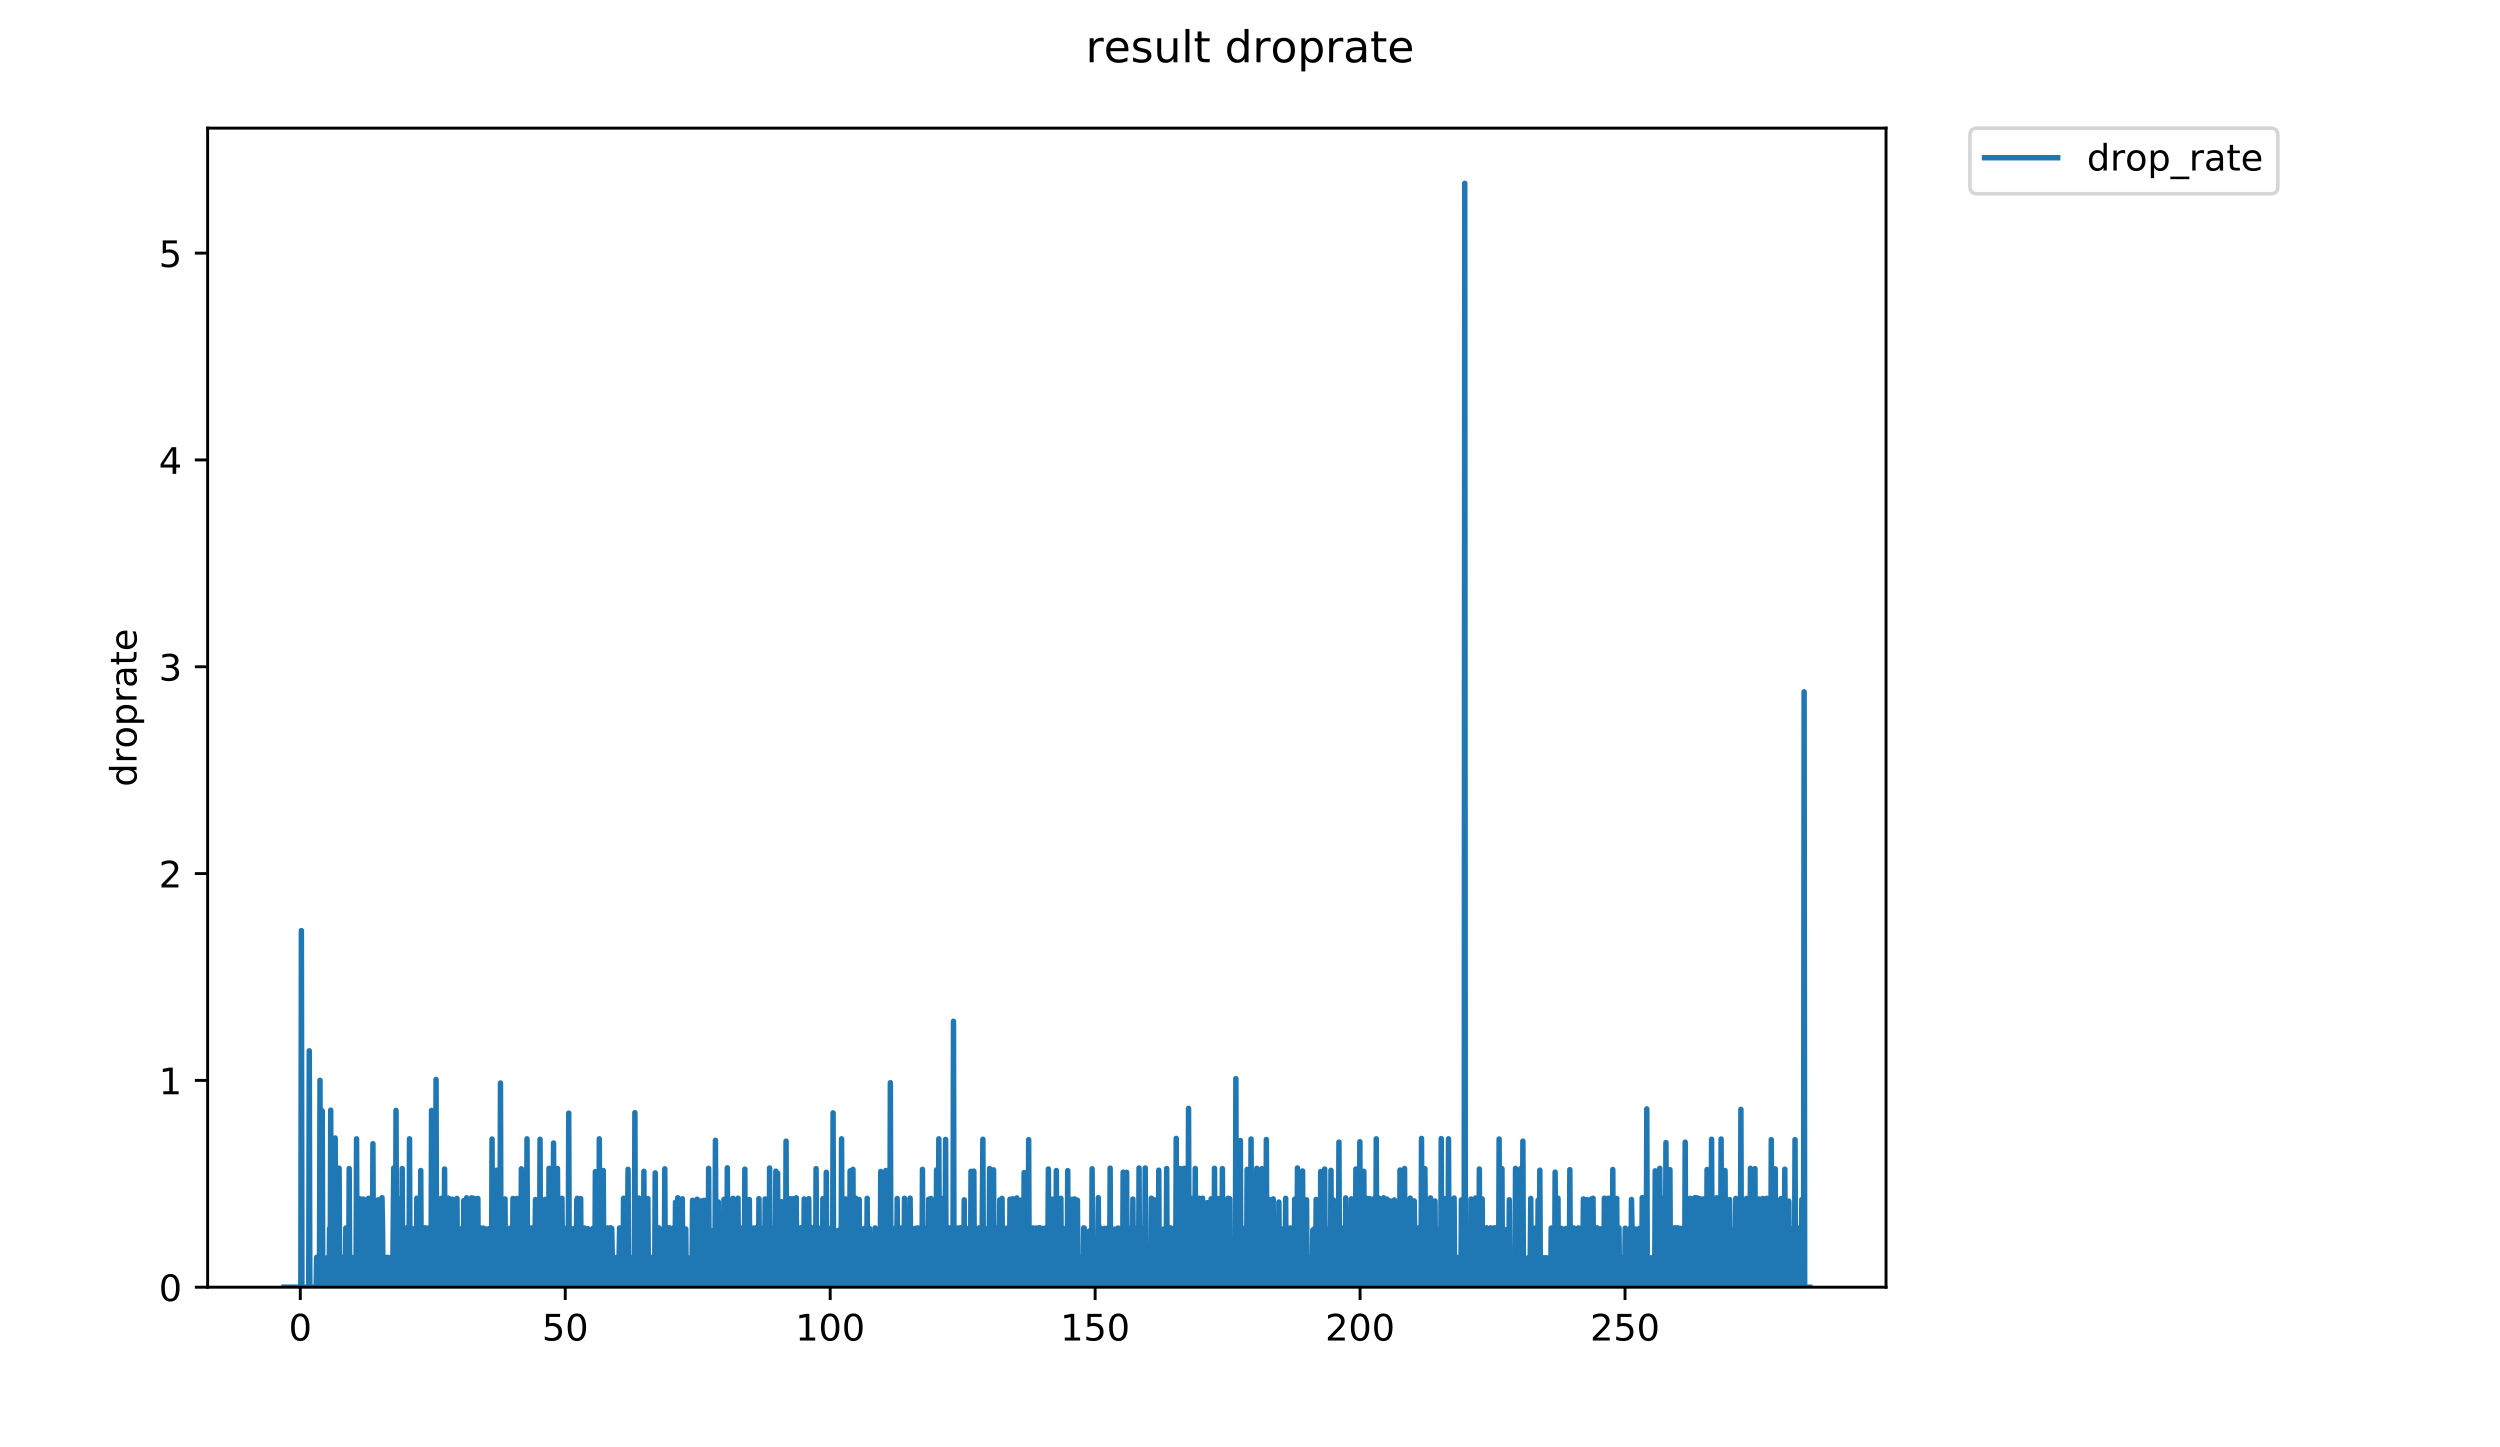 <?xml version="1.0" encoding="utf-8" standalone="no"?>
<!DOCTYPE svg PUBLIC "-//W3C//DTD SVG 1.1//EN"
  "http://www.w3.org/Graphics/SVG/1.1/DTD/svg11.dtd">
<!-- Created with matplotlib (https://matplotlib.org/) -->
<svg height="396pt" version="1.1" viewBox="0 0 684 396" width="684pt" xmlns="http://www.w3.org/2000/svg" xmlns:xlink="http://www.w3.org/1999/xlink">
 <defs>
  <style type="text/css">
*{stroke-linecap:butt;stroke-linejoin:round;}
  </style>
 </defs>
 <g id="figure_1">
  <g id="patch_1">
   <path d="M 0 396 
L 684 396 
L 684 0 
L 0 0 
z
" style="fill:#ffffff;"/>
  </g>
  <g id="axes_1">
   <g id="patch_2">
    <path d="M 56.807 352.174 
L 516.019 352.174 
L 516.019 35.062 
L 56.807 35.062 
z
" style="fill:#ffffff;"/>
   </g>
   <g id="matplotlib.axis_1">
    <g id="xtick_1">
     <g id="line2d_1">
      <defs>
       <path d="M 0 0 
L 0 3.5 
" id="m271876bbeb" style="stroke:#000000;stroke-width:0.8;"/>
      </defs>
      <g>
       <use style="stroke:#000000;stroke-width:0.8;" x="82.163" xlink:href="#m271876bbeb" y="352.174"/>
      </g>
     </g>
     <g id="text_1">
      <!-- 0 -->
      <defs>
       <path d="M 31.781 66.406 
Q 24.172 66.406 20.328 58.906 
Q 16.5 51.422 16.5 36.375 
Q 16.5 21.391 20.328 13.891 
Q 24.172 6.391 31.781 6.391 
Q 39.453 6.391 43.281 13.891 
Q 47.125 21.391 47.125 36.375 
Q 47.125 51.422 43.281 58.906 
Q 39.453 66.406 31.781 66.406 
z
M 31.781 74.219 
Q 44.047 74.219 50.516 64.516 
Q 56.984 54.828 56.984 36.375 
Q 56.984 17.969 50.516 8.266 
Q 44.047 -1.422 31.781 -1.422 
Q 19.531 -1.422 13.062 8.266 
Q 6.594 17.969 6.594 36.375 
Q 6.594 54.828 13.062 64.516 
Q 19.531 74.219 31.781 74.219 
z
" id="DejaVuSans-48"/>
      </defs>
      <g transform="translate(78.981 366.773)scale(0.1 -0.1)">
       <use xlink:href="#DejaVuSans-48"/>
      </g>
     </g>
    </g>
    <g id="xtick_2">
     <g id="line2d_2">
      <g>
       <use style="stroke:#000000;stroke-width:0.8;" x="154.651" xlink:href="#m271876bbeb" y="352.174"/>
      </g>
     </g>
     <g id="text_2">
      <!-- 50 -->
      <defs>
       <path d="M 10.797 72.906 
L 49.516 72.906 
L 49.516 64.594 
L 19.828 64.594 
L 19.828 46.734 
Q 21.969 47.469 24.109 47.828 
Q 26.266 48.188 28.422 48.188 
Q 40.625 48.188 47.75 41.5 
Q 54.891 34.812 54.891 23.391 
Q 54.891 11.625 47.562 5.094 
Q 40.234 -1.422 26.906 -1.422 
Q 22.312 -1.422 17.547 -0.641 
Q 12.797 0.141 7.719 1.703 
L 7.719 11.625 
Q 12.109 9.234 16.797 8.062 
Q 21.484 6.891 26.703 6.891 
Q 35.156 6.891 40.078 11.328 
Q 45.016 15.766 45.016 23.391 
Q 45.016 31 40.078 35.438 
Q 35.156 39.891 26.703 39.891 
Q 22.75 39.891 18.812 39.016 
Q 14.891 38.141 10.797 36.281 
z
" id="DejaVuSans-53"/>
      </defs>
      <g transform="translate(148.289 366.773)scale(0.1 -0.1)">
       <use xlink:href="#DejaVuSans-53"/>
       <use x="63.623" xlink:href="#DejaVuSans-48"/>
      </g>
     </g>
    </g>
    <g id="xtick_3">
     <g id="line2d_3">
      <g>
       <use style="stroke:#000000;stroke-width:0.8;" x="227.14" xlink:href="#m271876bbeb" y="352.174"/>
      </g>
     </g>
     <g id="text_3">
      <!-- 100 -->
      <defs>
       <path d="M 12.406 8.297 
L 28.516 8.297 
L 28.516 63.922 
L 10.984 60.406 
L 10.984 69.391 
L 28.422 72.906 
L 38.281 72.906 
L 38.281 8.297 
L 54.391 8.297 
L 54.391 0 
L 12.406 0 
z
" id="DejaVuSans-49"/>
      </defs>
      <g transform="translate(217.596 366.773)scale(0.1 -0.1)">
       <use xlink:href="#DejaVuSans-49"/>
       <use x="63.623" xlink:href="#DejaVuSans-48"/>
       <use x="127.246" xlink:href="#DejaVuSans-48"/>
      </g>
     </g>
    </g>
    <g id="xtick_4">
     <g id="line2d_4">
      <g>
       <use style="stroke:#000000;stroke-width:0.8;" x="299.628" xlink:href="#m271876bbeb" y="352.174"/>
      </g>
     </g>
     <g id="text_4">
      <!-- 150 -->
      <g transform="translate(290.084 366.773)scale(0.1 -0.1)">
       <use xlink:href="#DejaVuSans-49"/>
       <use x="63.623" xlink:href="#DejaVuSans-53"/>
       <use x="127.246" xlink:href="#DejaVuSans-48"/>
      </g>
     </g>
    </g>
    <g id="xtick_5">
     <g id="line2d_5">
      <g>
       <use style="stroke:#000000;stroke-width:0.8;" x="372.117" xlink:href="#m271876bbeb" y="352.174"/>
      </g>
     </g>
     <g id="text_5">
      <!-- 200 -->
      <defs>
       <path d="M 19.188 8.297 
L 53.609 8.297 
L 53.609 0 
L 7.328 0 
L 7.328 8.297 
Q 12.938 14.109 22.625 23.891 
Q 32.328 33.688 34.812 36.531 
Q 39.547 41.844 41.422 45.531 
Q 43.312 49.219 43.312 52.781 
Q 43.312 58.594 39.234 62.25 
Q 35.156 65.922 28.609 65.922 
Q 23.969 65.922 18.812 64.312 
Q 13.672 62.703 7.812 59.422 
L 7.812 69.391 
Q 13.766 71.781 18.938 73 
Q 24.125 74.219 28.422 74.219 
Q 39.75 74.219 46.484 68.547 
Q 53.219 62.891 53.219 53.422 
Q 53.219 48.922 51.531 44.891 
Q 49.859 40.875 45.406 35.406 
Q 44.188 33.984 37.641 27.219 
Q 31.109 20.453 19.188 8.297 
z
" id="DejaVuSans-50"/>
      </defs>
      <g transform="translate(362.573 366.773)scale(0.1 -0.1)">
       <use xlink:href="#DejaVuSans-50"/>
       <use x="63.623" xlink:href="#DejaVuSans-48"/>
       <use x="127.246" xlink:href="#DejaVuSans-48"/>
      </g>
     </g>
    </g>
    <g id="xtick_6">
     <g id="line2d_6">
      <g>
       <use style="stroke:#000000;stroke-width:0.8;" x="444.605" xlink:href="#m271876bbeb" y="352.174"/>
      </g>
     </g>
     <g id="text_6">
      <!-- 250 -->
      <g transform="translate(435.061 366.773)scale(0.1 -0.1)">
       <use xlink:href="#DejaVuSans-50"/>
       <use x="63.623" xlink:href="#DejaVuSans-53"/>
       <use x="127.246" xlink:href="#DejaVuSans-48"/>
      </g>
     </g>
    </g>
   </g>
   <g id="matplotlib.axis_2">
    <g id="ytick_1">
     <g id="line2d_7">
      <defs>
       <path d="M 0 0 
L -3.5 0 
" id="m5d1df9ef85" style="stroke:#000000;stroke-width:0.8;"/>
      </defs>
      <g>
       <use style="stroke:#000000;stroke-width:0.8;" x="56.807" xlink:href="#m5d1df9ef85" y="352.174"/>
      </g>
     </g>
     <g id="text_7">
      <!-- 0 -->
      <g transform="translate(43.445 355.973)scale(0.1 -0.1)">
       <use xlink:href="#DejaVuSans-48"/>
      </g>
     </g>
    </g>
    <g id="ytick_2">
     <g id="line2d_8">
      <g>
       <use style="stroke:#000000;stroke-width:0.8;" x="56.807" xlink:href="#m5d1df9ef85" y="295.591"/>
      </g>
     </g>
     <g id="text_8">
      <!-- 1 -->
      <g transform="translate(43.445 299.391)scale(0.1 -0.1)">
       <use xlink:href="#DejaVuSans-49"/>
      </g>
     </g>
    </g>
    <g id="ytick_3">
     <g id="line2d_9">
      <g>
       <use style="stroke:#000000;stroke-width:0.8;" x="56.807" xlink:href="#m5d1df9ef85" y="239.009"/>
      </g>
     </g>
     <g id="text_9">
      <!-- 2 -->
      <g transform="translate(43.445 242.808)scale(0.1 -0.1)">
       <use xlink:href="#DejaVuSans-50"/>
      </g>
     </g>
    </g>
    <g id="ytick_4">
     <g id="line2d_10">
      <g>
       <use style="stroke:#000000;stroke-width:0.8;" x="56.807" xlink:href="#m5d1df9ef85" y="182.426"/>
      </g>
     </g>
     <g id="text_10">
      <!-- 3 -->
      <defs>
       <path d="M 40.578 39.312 
Q 47.656 37.797 51.625 33 
Q 55.609 28.219 55.609 21.188 
Q 55.609 10.406 48.188 4.484 
Q 40.766 -1.422 27.094 -1.422 
Q 22.516 -1.422 17.656 -0.516 
Q 12.797 0.391 7.625 2.203 
L 7.625 11.719 
Q 11.719 9.328 16.594 8.109 
Q 21.484 6.891 26.812 6.891 
Q 36.078 6.891 40.938 10.547 
Q 45.797 14.203 45.797 21.188 
Q 45.797 27.641 41.281 31.266 
Q 36.766 34.906 28.719 34.906 
L 20.219 34.906 
L 20.219 43.016 
L 29.109 43.016 
Q 36.375 43.016 40.234 45.922 
Q 44.094 48.828 44.094 54.297 
Q 44.094 59.906 40.109 62.906 
Q 36.141 65.922 28.719 65.922 
Q 24.656 65.922 20.016 65.031 
Q 15.375 64.156 9.812 62.312 
L 9.812 71.094 
Q 15.438 72.656 20.344 73.438 
Q 25.25 74.219 29.594 74.219 
Q 40.828 74.219 47.359 69.109 
Q 53.906 64.016 53.906 55.328 
Q 53.906 49.266 50.438 45.094 
Q 46.969 40.922 40.578 39.312 
z
" id="DejaVuSans-51"/>
      </defs>
      <g transform="translate(43.445 186.225)scale(0.1 -0.1)">
       <use xlink:href="#DejaVuSans-51"/>
      </g>
     </g>
    </g>
    <g id="ytick_5">
     <g id="line2d_11">
      <g>
       <use style="stroke:#000000;stroke-width:0.8;" x="56.807" xlink:href="#m5d1df9ef85" y="125.843"/>
      </g>
     </g>
     <g id="text_11">
      <!-- 4 -->
      <defs>
       <path d="M 37.797 64.312 
L 12.891 25.391 
L 37.797 25.391 
z
M 35.203 72.906 
L 47.609 72.906 
L 47.609 25.391 
L 58.016 25.391 
L 58.016 17.188 
L 47.609 17.188 
L 47.609 0 
L 37.797 0 
L 37.797 17.188 
L 4.891 17.188 
L 4.891 26.703 
z
" id="DejaVuSans-52"/>
      </defs>
      <g transform="translate(43.445 129.643)scale(0.1 -0.1)">
       <use xlink:href="#DejaVuSans-52"/>
      </g>
     </g>
    </g>
    <g id="ytick_6">
     <g id="line2d_12">
      <g>
       <use style="stroke:#000000;stroke-width:0.8;" x="56.807" xlink:href="#m5d1df9ef85" y="69.261"/>
      </g>
     </g>
     <g id="text_12">
      <!-- 5 -->
      <g transform="translate(43.445 73.06)scale(0.1 -0.1)">
       <use xlink:href="#DejaVuSans-53"/>
      </g>
     </g>
    </g>
    <g id="text_13">
     <!-- droprate -->
     <defs>
      <path d="M 45.406 46.391 
L 45.406 75.984 
L 54.391 75.984 
L 54.391 0 
L 45.406 0 
L 45.406 8.203 
Q 42.578 3.328 38.25 0.953 
Q 33.938 -1.422 27.875 -1.422 
Q 17.969 -1.422 11.734 6.484 
Q 5.516 14.406 5.516 27.297 
Q 5.516 40.188 11.734 48.094 
Q 17.969 56 27.875 56 
Q 33.938 56 38.25 53.625 
Q 42.578 51.266 45.406 46.391 
z
M 14.797 27.297 
Q 14.797 17.391 18.875 11.75 
Q 22.953 6.109 30.078 6.109 
Q 37.203 6.109 41.297 11.75 
Q 45.406 17.391 45.406 27.297 
Q 45.406 37.203 41.297 42.844 
Q 37.203 48.484 30.078 48.484 
Q 22.953 48.484 18.875 42.844 
Q 14.797 37.203 14.797 27.297 
z
" id="DejaVuSans-100"/>
      <path d="M 41.109 46.297 
Q 39.594 47.172 37.812 47.578 
Q 36.031 48 33.891 48 
Q 26.266 48 22.188 43.047 
Q 18.109 38.094 18.109 28.812 
L 18.109 0 
L 9.078 0 
L 9.078 54.688 
L 18.109 54.688 
L 18.109 46.188 
Q 20.953 51.172 25.484 53.578 
Q 30.031 56 36.531 56 
Q 37.453 56 38.578 55.875 
Q 39.703 55.766 41.062 55.516 
z
" id="DejaVuSans-114"/>
      <path d="M 30.609 48.391 
Q 23.391 48.391 19.188 42.75 
Q 14.984 37.109 14.984 27.297 
Q 14.984 17.484 19.156 11.844 
Q 23.344 6.203 30.609 6.203 
Q 37.797 6.203 41.984 11.859 
Q 46.188 17.531 46.188 27.297 
Q 46.188 37.016 41.984 42.703 
Q 37.797 48.391 30.609 48.391 
z
M 30.609 56 
Q 42.328 56 49.016 48.375 
Q 55.719 40.766 55.719 27.297 
Q 55.719 13.875 49.016 6.219 
Q 42.328 -1.422 30.609 -1.422 
Q 18.844 -1.422 12.172 6.219 
Q 5.516 13.875 5.516 27.297 
Q 5.516 40.766 12.172 48.375 
Q 18.844 56 30.609 56 
z
" id="DejaVuSans-111"/>
      <path d="M 18.109 8.203 
L 18.109 -20.797 
L 9.078 -20.797 
L 9.078 54.688 
L 18.109 54.688 
L 18.109 46.391 
Q 20.953 51.266 25.266 53.625 
Q 29.594 56 35.594 56 
Q 45.562 56 51.781 48.094 
Q 58.016 40.188 58.016 27.297 
Q 58.016 14.406 51.781 6.484 
Q 45.562 -1.422 35.594 -1.422 
Q 29.594 -1.422 25.266 0.953 
Q 20.953 3.328 18.109 8.203 
z
M 48.688 27.297 
Q 48.688 37.203 44.609 42.844 
Q 40.531 48.484 33.406 48.484 
Q 26.266 48.484 22.188 42.844 
Q 18.109 37.203 18.109 27.297 
Q 18.109 17.391 22.188 11.75 
Q 26.266 6.109 33.406 6.109 
Q 40.531 6.109 44.609 11.75 
Q 48.688 17.391 48.688 27.297 
z
" id="DejaVuSans-112"/>
      <path d="M 34.281 27.484 
Q 23.391 27.484 19.188 25 
Q 14.984 22.516 14.984 16.5 
Q 14.984 11.719 18.141 8.906 
Q 21.297 6.109 26.703 6.109 
Q 34.188 6.109 38.703 11.406 
Q 43.219 16.703 43.219 25.484 
L 43.219 27.484 
z
M 52.203 31.203 
L 52.203 0 
L 43.219 0 
L 43.219 8.297 
Q 40.141 3.328 35.547 0.953 
Q 30.953 -1.422 24.312 -1.422 
Q 15.922 -1.422 10.953 3.297 
Q 6 8.016 6 15.922 
Q 6 25.141 12.172 29.828 
Q 18.359 34.516 30.609 34.516 
L 43.219 34.516 
L 43.219 35.406 
Q 43.219 41.609 39.141 45 
Q 35.062 48.391 27.688 48.391 
Q 23 48.391 18.547 47.266 
Q 14.109 46.141 10.016 43.891 
L 10.016 52.203 
Q 14.938 54.109 19.578 55.047 
Q 24.219 56 28.609 56 
Q 40.484 56 46.344 49.844 
Q 52.203 43.703 52.203 31.203 
z
" id="DejaVuSans-97"/>
      <path d="M 18.312 70.219 
L 18.312 54.688 
L 36.812 54.688 
L 36.812 47.703 
L 18.312 47.703 
L 18.312 18.016 
Q 18.312 11.328 20.141 9.422 
Q 21.969 7.516 27.594 7.516 
L 36.812 7.516 
L 36.812 0 
L 27.594 0 
Q 17.188 0 13.234 3.875 
Q 9.281 7.766 9.281 18.016 
L 9.281 47.703 
L 2.688 47.703 
L 2.688 54.688 
L 9.281 54.688 
L 9.281 70.219 
z
" id="DejaVuSans-116"/>
      <path d="M 56.203 29.594 
L 56.203 25.203 
L 14.891 25.203 
Q 15.484 15.922 20.484 11.062 
Q 25.484 6.203 34.422 6.203 
Q 39.594 6.203 44.453 7.469 
Q 49.312 8.734 54.109 11.281 
L 54.109 2.781 
Q 49.266 0.734 44.188 -0.344 
Q 39.109 -1.422 33.891 -1.422 
Q 20.797 -1.422 13.156 6.188 
Q 5.516 13.812 5.516 26.812 
Q 5.516 40.234 12.766 48.109 
Q 20.016 56 32.328 56 
Q 43.359 56 49.781 48.891 
Q 56.203 41.797 56.203 29.594 
z
M 47.219 32.234 
Q 47.125 39.594 43.094 43.984 
Q 39.062 48.391 32.422 48.391 
Q 24.906 48.391 20.391 44.141 
Q 15.875 39.891 15.188 32.172 
z
" id="DejaVuSans-101"/>
     </defs>
     <g transform="translate(37.365 215.236)rotate(-90)scale(0.1 -0.1)">
      <use xlink:href="#DejaVuSans-100"/>
      <use x="63.477" xlink:href="#DejaVuSans-114"/>
      <use x="104.559" xlink:href="#DejaVuSans-111"/>
      <use x="165.74" xlink:href="#DejaVuSans-112"/>
      <use x="229.217" xlink:href="#DejaVuSans-114"/>
      <use x="270.33" xlink:href="#DejaVuSans-97"/>
      <use x="331.609" xlink:href="#DejaVuSans-116"/>
      <use x="370.818" xlink:href="#DejaVuSans-101"/>
     </g>
    </g>
   </g>
   <g id="line2d_13">
    <path clip-path="url(#p135d016af4)" d="M 77.68 352.174 
L 82.305 352.174 
L 82.458 254.618 
L 82.61 352.174 
L 84.463 352.174 
L 84.617 287.508 
L 84.771 352.174 
L 86.483 352.174 
L 86.635 344.009 
L 86.789 352.174 
L 87.398 352.174 
L 87.552 295.591 
L 87.705 352.174 
L 88.01 352.174 
L 88.165 303.95 
L 88.319 352.174 
L 89.401 352.174 
L 89.554 344.114 
L 89.708 352.174 
L 90.02 352.174 
L 90.174 336.077 
L 90.33 352.174 
L 90.483 303.744 
L 90.635 352.174 
L 91.55 352.174 
L 91.702 311.35 
L 91.858 352.174 
L 92.628 352.174 
L 92.781 319.609 
L 92.934 352.174 
L 93.551 352.174 
L 93.704 344.021 
L 93.856 344.009 
L 94.008 352.174 
L 94.464 352.174 
L 94.618 335.985 
L 94.772 352.174 
L 94.927 336.235 
L 95.08 352.174 
L 95.387 352.174 
L 95.54 319.702 
L 95.693 352.174 
L 96.468 352.174 
L 96.622 344.079 
L 96.776 344.171 
L 96.933 352.174 
L 97.401 352.174 
L 97.553 311.584 
L 97.711 352.174 
L 98.329 352.174 
L 98.483 327.994 
L 98.637 352.174 
L 99.103 352.174 
L 99.259 344.194 
L 99.413 328.062 
L 99.57 352.174 
L 100.189 352.174 
L 100.342 344.056 
L 100.495 352.174 
L 100.647 352.174 
L 100.801 327.855 
L 100.954 352.174 
L 101.872 352.174 
L 102.031 312.935 
L 102.193 352.174 
L 103.27 352.174 
L 103.427 328.266 
L 103.584 352.174 
L 104.358 352.174 
L 104.51 327.68 
L 104.662 335.868 
L 104.814 352.174 
L 105.74 352.174 
L 105.892 343.997 
L 106.044 344.009 
L 106.197 352.174 
L 106.507 352.174 
L 106.661 344.102 
L 106.814 344.068 
L 106.967 352.174 
L 107.426 352.174 
L 107.731 319.562 
L 107.89 352.174 
L 108.201 352.174 
L 108.355 303.813 
L 108.508 352.174 
L 108.968 352.174 
L 109.121 327.959 
L 109.278 352.174 
L 109.892 352.174 
L 110.045 319.702 
L 110.198 352.174 
L 111.117 352.174 
L 111.27 335.938 
L 111.423 352.174 
L 111.89 352.174 
L 112.043 311.584 
L 112.199 352.174 
L 112.506 352.174 
L 112.659 344.068 
L 112.812 352.174 
L 112.964 352.174 
L 113.12 336.213 
L 113.275 352.174 
L 113.892 352.174 
L 114.044 327.82 
L 114.197 352.174 
L 114.96 352.174 
L 115.116 320.252 
L 115.273 352.174 
L 116.058 352.174 
L 116.211 335.915 
L 116.364 352.174 
L 116.84 352.174 
L 116.993 336.008 
L 117.147 352.174 
L 117.454 352.174 
L 117.609 344.205 
L 117.762 352.174 
L 117.92 352.174 
L 118.073 303.813 
L 118.228 352.174 
L 119.151 352.174 
L 119.304 295.348 
L 119.457 352.174 
L 120.534 352.174 
L 120.687 327.89 
L 120.843 352.174 
L 121.478 352.174 
L 121.632 319.841 
L 121.79 352.174 
L 122.555 352.174 
L 122.707 327.82 
L 122.86 352.174 
L 123.629 352.174 
L 123.784 328.096 
L 124.101 352.174 
L 124.871 352.174 
L 125.025 327.89 
L 125.18 352.174 
L 125.958 352.174 
L 126.113 336.213 
L 126.271 352.174 
L 126.735 352.174 
L 126.892 328.466 
L 127.048 352.174 
L 127.508 352.174 
L 127.661 327.715 
L 127.813 352.174 
L 128.119 352.174 
L 128.272 335.985 
L 128.425 352.174 
L 128.884 352.174 
L 129.037 327.715 
L 129.189 352.174 
L 129.5 352.174 
L 129.653 327.89 
L 129.807 352.174 
L 130.585 352.174 
L 130.739 327.89 
L 130.893 352.174 
L 131.362 352.174 
L 131.516 335.985 
L 131.67 352.174 
L 132.139 352.174 
L 132.292 336.008 
L 132.454 352.174 
L 132.92 352.174 
L 133.076 336.28 
L 133.231 352.174 
L 133.383 344.021 
L 133.538 352.174 
L 133.692 352.174 
L 133.848 336.145 
L 134.004 352.174 
L 134.467 352.174 
L 134.62 311.642 
L 134.773 352.174 
L 135.694 352.174 
L 135.849 320.161 
L 136.002 352.174 
L 136.774 352.174 
L 136.929 296.31 
L 137.084 352.174 
L 137.859 352.174 
L 138.014 344.114 
L 138.168 328.028 
L 138.325 352.174 
L 139.405 352.174 
L 139.559 336.031 
L 139.718 352.174 
L 140.191 352.174 
L 140.345 327.89 
L 140.498 352.174 
L 141.265 352.174 
L 141.418 327.89 
L 141.573 352.174 
L 142.494 352.174 
L 142.648 319.795 
L 142.8 352.174 
L 143.108 352.174 
L 143.266 328.631 
L 143.419 352.174 
L 144.033 352.174 
L 144.187 311.584 
L 144.343 352.174 
L 145.114 352.174 
L 145.421 335.961 
L 145.576 352.174 
L 145.883 352.174 
L 146.045 344.465 
L 146.204 352.174 
L 146.516 328.198 
L 146.67 352.174 
L 147.602 352.174 
L 147.755 311.7 
L 147.908 352.174 
L 148.986 352.174 
L 149.141 328.165 
L 149.295 352.174 
L 150.063 352.174 
L 150.215 319.655 
L 150.369 352.174 
L 150.83 352.174 
L 150.984 344.091 
L 151.137 352.174 
L 151.292 352.174 
L 151.45 312.716 
L 151.604 352.174 
L 152.372 352.174 
L 152.525 319.702 
L 152.678 352.174 
L 153.605 352.174 
L 153.758 327.855 
L 153.911 352.174 
L 154.684 352.174 
L 154.838 336.054 
L 155.145 352.174 
L 155.45 352.174 
L 155.607 304.559 
L 155.761 352.174 
L 156.852 352.174 
L 157.006 336.122 
L 157.318 352.174 
L 157.631 352.174 
L 157.788 328.499 
L 157.941 327.855 
L 158.094 352.174 
L 158.719 352.174 
L 158.871 327.924 
L 159.024 352.174 
L 159.793 352.174 
L 159.947 335.985 
L 160.1 352.174 
L 160.565 352.174 
L 160.721 336.302 
L 160.876 336.168 
L 161.03 352.174 
L 161.797 352.174 
L 161.957 344.38 
L 162.11 352.174 
L 162.264 336.054 
L 162.418 352.174 
L 162.732 352.174 
L 162.889 320.564 
L 163.043 352.174 
L 163.818 352.174 
L 163.971 311.584 
L 164.129 352.174 
L 164.899 352.174 
L 165.055 320.252 
L 165.208 352.174 
L 166.13 352.174 
L 166.284 335.961 
L 166.438 352.174 
L 166.903 352.174 
L 167.056 335.915 
L 167.218 344.538 
L 167.373 336.1 
L 167.686 352.174 
L 168.452 352.174 
L 168.606 344.068 
L 168.759 344.102 
L 168.915 352.174 
L 169.222 352.174 
L 169.528 335.961 
L 169.682 352.174 
L 170.447 352.174 
L 170.601 327.855 
L 170.755 352.174 
L 171.528 352.174 
L 171.839 319.933 
L 171.997 352.174 
L 172.619 352.174 
L 172.772 344.079 
L 172.929 344.261 
L 173.083 352.174 
L 173.549 352.174 
L 173.705 304.425 
L 173.858 352.174 
L 174.624 352.174 
L 174.777 327.785 
L 175.086 352.174 
L 176.011 352.174 
L 176.168 320.475 
L 176.322 352.174 
L 177.095 352.174 
L 177.249 327.924 
L 177.406 352.174 
L 178.183 352.174 
L 178.335 344.033 
L 178.489 344.068 
L 178.645 352.174 
L 179.109 352.174 
L 179.268 320.913 
L 179.424 352.174 
L 179.884 352.174 
L 180.19 335.915 
L 180.346 352.174 
L 180.653 352.174 
L 180.81 336.347 
L 180.962 352.174 
L 181.267 352.174 
L 181.42 344.056 
L 181.577 352.174 
L 181.734 352.174 
L 181.886 319.795 
L 182.039 352.174 
L 182.963 352.174 
L 183.116 335.891 
L 183.27 352.174 
L 183.728 352.174 
L 183.881 344.033 
L 184.037 352.174 
L 184.189 352.174 
L 184.341 335.868 
L 184.496 352.174 
L 184.656 352.174 
L 184.815 328.953 
L 184.969 352.174 
L 185.283 352.174 
L 185.435 327.715 
L 185.742 352.174 
L 186.524 352.174 
L 186.678 327.994 
L 186.835 352.174 
L 187.304 352.174 
L 187.463 336.544 
L 187.619 336.258 
L 187.773 352.174 
L 188.395 352.174 
L 188.551 344.194 
L 188.706 352.174 
L 188.86 344.137 
L 189.018 352.174 
L 189.326 352.174 
L 189.482 328.4 
L 189.637 352.174 
L 190.577 352.174 
L 190.732 328.096 
L 190.893 352.174 
L 191.684 352.174 
L 191.841 328.565 
L 191.995 352.174 
L 192.473 352.174 
L 192.631 328.4 
L 192.792 352.174 
L 193.265 352.174 
L 193.422 328.532 
L 193.577 352.174 
L 193.73 352.174 
L 193.883 319.655 
L 194.036 352.174 
L 194.805 352.174 
L 194.966 336.714 
L 195.118 352.174 
L 195.592 352.174 
L 195.746 311.988 
L 195.899 352.174 
L 196.37 352.174 
L 196.529 328.857 
L 196.681 352.174 
L 197.45 352.174 
L 197.603 344.068 
L 197.764 352.174 
L 197.917 352.174 
L 198.073 328.131 
L 198.225 352.174 
L 198.84 352.174 
L 198.992 319.515 
L 199.149 352.174 
L 199.306 336.302 
L 199.612 352.174 
L 200.381 352.174 
L 200.534 327.855 
L 200.689 352.174 
L 201.459 352.174 
L 201.615 344.194 
L 201.768 352.174 
L 201.922 327.82 
L 202.076 352.174 
L 202.699 352.174 
L 202.853 336.008 
L 203.006 352.174 
L 203.634 352.174 
L 203.787 319.887 
L 203.94 352.174 
L 204.865 352.174 
L 205.02 328.198 
L 205.174 352.174 
L 205.947 352.174 
L 206.101 336.008 
L 206.257 352.174 
L 206.718 352.174 
L 206.872 335.915 
L 207.025 352.174 
L 207.49 352.174 
L 207.644 327.959 
L 207.801 352.174 
L 208.417 352.174 
L 208.571 336.031 
L 208.724 352.174 
L 209.184 352.174 
L 209.338 328.028 
L 209.491 352.174 
L 210.411 352.174 
L 210.564 319.562 
L 210.722 352.174 
L 211.651 352.174 
L 211.804 335.915 
L 211.961 352.174 
L 212.115 352.174 
L 212.272 320.431 
L 212.428 352.174 
L 212.584 352.174 
L 212.744 320.956 
L 212.897 352.174 
L 213.669 352.174 
L 213.829 328.793 
L 213.981 352.174 
L 214.447 352.174 
L 214.603 344.216 
L 214.758 352.174 
L 214.912 352.174 
L 215.067 312.215 
L 215.223 352.174 
L 216.004 352.174 
L 216.158 327.959 
L 216.316 352.174 
L 216.778 352.174 
L 216.933 327.994 
L 217.086 352.174 
L 217.547 352.174 
L 217.699 327.82 
L 217.852 327.715 
L 218.018 352.174 
L 218.948 352.174 
L 219.1 335.915 
L 219.253 352.174 
L 219.868 352.174 
L 220.023 328.028 
L 220.178 352.174 
L 220.336 336.435 
L 220.489 352.174 
L 220.967 352.174 
L 221.12 344.091 
L 221.274 327.959 
L 221.43 352.174 
L 221.738 352.174 
L 221.892 344.102 
L 222.048 352.174 
L 222.201 335.915 
L 222.512 352.174 
L 223.13 352.174 
L 223.283 319.749 
L 223.438 352.174 
L 224.053 352.174 
L 224.207 336.1 
L 224.361 352.174 
L 224.982 352.174 
L 225.135 327.959 
L 225.288 352.174 
L 225.913 352.174 
L 226.072 320.739 
L 226.228 352.174 
L 227.157 352.174 
L 227.311 336.054 
L 227.465 352.174 
L 227.776 352.174 
L 227.932 304.492 
L 228.088 352.174 
L 228.862 352.174 
L 229.018 344.238 
L 229.175 352.174 
L 229.335 336.651 
L 229.645 352.174 
L 230.103 352.174 
L 230.257 311.584 
L 230.414 352.174 
L 231.189 352.174 
L 231.343 328.028 
L 231.499 352.174 
L 231.964 352.174 
L 232.12 344.216 
L 232.276 352.174 
L 232.433 352.174 
L 232.588 320.341 
L 232.744 352.174 
L 233.212 352.174 
L 233.366 319.933 
L 233.521 352.174 
L 233.99 352.174 
L 234.142 327.82 
L 234.297 352.174 
L 234.922 352.174 
L 235.077 328.198 
L 235.231 352.174 
L 236.017 352.174 
L 236.173 344.194 
L 236.329 352.174 
L 236.484 336.077 
L 236.794 352.174 
L 237.101 352.174 
L 237.254 327.855 
L 237.408 352.174 
L 237.561 352.174 
L 237.874 336.077 
L 238.029 352.174 
L 238.801 352.174 
L 238.959 344.249 
L 239.116 352.174 
L 239.422 335.961 
L 239.579 352.174 
L 240.349 352.174 
L 240.503 344.091 
L 240.657 352.174 
L 240.812 352.174 
L 240.969 320.52 
L 241.123 352.174 
L 242.202 352.174 
L 242.357 320.252 
L 242.512 352.174 
L 243.444 352.174 
L 243.6 296.231 
L 243.758 352.174 
L 244.531 352.174 
L 244.685 336.077 
L 244.843 352.174 
L 245.313 352.174 
L 245.467 327.924 
L 245.62 352.174 
L 245.928 352.174 
L 246.235 335.961 
L 246.389 352.174 
L 246.852 352.174 
L 247.005 344.091 
L 247.158 352.174 
L 247.311 352.174 
L 247.464 327.855 
L 247.617 352.174 
L 248.074 352.174 
L 248.228 336.031 
L 248.382 352.174 
L 248.847 352.174 
L 249 327.82 
L 249.306 352.174 
L 249.613 352.174 
L 249.769 336.168 
L 249.926 352.174 
L 250.385 352.174 
L 250.539 336.031 
L 250.692 352.174 
L 250.999 352.174 
L 251.152 335.961 
L 251.461 352.174 
L 252.229 352.174 
L 252.383 319.933 
L 252.538 352.174 
L 253.159 352.174 
L 253.313 336.031 
L 253.471 352.174 
L 253.932 352.174 
L 254.087 328.096 
L 254.24 352.174 
L 254.546 352.174 
L 254.699 327.89 
L 254.852 352.174 
L 255.157 352.174 
L 255.471 336.347 
L 255.625 352.174 
L 256.09 352.174 
L 256.245 320.071 
L 256.4 352.174 
L 256.709 352.174 
L 256.862 311.584 
L 257.016 352.174 
L 257.782 352.174 
L 257.935 327.89 
L 258.088 352.174 
L 258.558 352.174 
L 258.712 311.758 
L 258.865 352.174 
L 259.327 352.174 
L 259.635 335.938 
L 259.791 352.174 
L 260.721 352.174 
L 260.874 279.425 
L 261.028 352.174 
L 261.644 352.174 
L 261.797 335.985 
L 262.11 352.174 
L 262.569 352.174 
L 262.722 335.891 
L 262.874 352.174 
L 263.344 352.174 
L 263.498 336.077 
L 263.651 352.174 
L 263.807 328.266 
L 263.962 352.174 
L 264.117 352.174 
L 264.273 344.171 
L 264.428 344.216 
L 264.587 352.174 
L 265.052 352.174 
L 265.204 335.961 
L 265.358 352.174 
L 265.512 352.174 
L 265.668 320.475 
L 265.826 352.174 
L 266.285 352.174 
L 266.441 320.431 
L 266.594 352.174 
L 267.368 352.174 
L 267.521 344.044 
L 267.678 352.174 
L 267.831 335.961 
L 267.984 352.174 
L 268.6 352.174 
L 268.911 311.7 
L 269.063 352.174 
L 269.981 352.174 
L 270.136 336.145 
L 270.289 352.174 
L 270.601 352.174 
L 270.754 319.702 
L 270.91 352.174 
L 271.683 352.174 
L 271.838 320.071 
L 271.992 352.174 
L 272.765 352.174 
L 272.918 335.915 
L 273.077 352.174 
L 273.388 352.174 
L 273.544 328.266 
L 273.699 352.174 
L 274.008 352.174 
L 274.161 327.89 
L 274.315 352.174 
L 274.624 352.174 
L 274.777 336.008 
L 274.933 352.174 
L 275.554 352.174 
L 275.707 335.985 
L 275.862 352.174 
L 276.177 352.174 
L 276.332 328.096 
L 276.486 352.174 
L 276.949 352.174 
L 277.104 327.994 
L 277.26 352.174 
L 278.033 352.174 
L 278.186 327.75 
L 278.34 352.174 
L 278.959 352.174 
L 279.116 328.367 
L 279.271 352.174 
L 280.042 352.174 
L 280.201 320.826 
L 280.358 352.174 
L 280.667 352.174 
L 280.823 328.232 
L 281.135 352.174 
L 281.288 352.174 
L 281.442 311.816 
L 281.595 352.174 
L 282.521 352.174 
L 282.674 335.961 
L 282.827 352.174 
L 283.293 352.174 
L 283.446 335.985 
L 283.603 352.174 
L 284.212 352.174 
L 284.365 335.868 
L 284.517 352.174 
L 284.99 352.174 
L 285.143 336.054 
L 285.297 352.174 
L 285.758 352.174 
L 285.912 336.031 
L 286.065 352.174 
L 286.527 352.174 
L 286.68 344.068 
L 286.834 319.841 
L 286.988 352.174 
L 287.774 352.174 
L 287.928 328.096 
L 288.083 352.174 
L 288.857 352.174 
L 289.013 320.252 
L 289.169 352.174 
L 289.943 352.174 
L 290.1 344.249 
L 290.253 327.855 
L 290.41 352.174 
L 290.721 352.174 
L 290.876 336.1 
L 291.191 352.174 
L 291.975 352.174 
L 292.13 320.297 
L 292.285 352.174 
L 293.071 352.174 
L 293.227 328.131 
L 293.387 352.174 
L 293.852 352.174 
L 294.006 328.028 
L 294.163 352.174 
L 294.626 352.174 
L 294.782 328.367 
L 294.935 352.174 
L 295.407 352.174 
L 295.561 344.125 
L 295.714 344.068 
L 295.867 352.174 
L 296.33 352.174 
L 296.483 335.938 
L 296.636 335.985 
L 296.789 352.174 
L 297.403 352.174 
L 297.556 344.068 
L 297.709 352.174 
L 297.871 352.174 
L 298.032 336.798 
L 298.185 352.174 
L 298.645 352.174 
L 298.798 319.795 
L 298.952 352.174 
L 299.878 352.174 
L 300.032 344.068 
L 300.185 352.174 
L 300.338 344.079 
L 300.491 327.68 
L 300.644 352.174 
L 300.954 352.174 
L 301.107 335.985 
L 301.261 352.174 
L 301.724 352.174 
L 301.881 344.249 
L 302.034 344.102 
L 302.188 336.077 
L 302.342 352.174 
L 302.972 352.174 
L 303.125 335.961 
L 303.278 352.174 
L 303.585 352.174 
L 303.737 319.609 
L 303.891 352.174 
L 304.81 352.174 
L 304.967 336.28 
L 305.272 352.174 
L 305.578 352.174 
L 305.886 335.985 
L 306.039 352.174 
L 306.344 352.174 
L 306.504 336.5 
L 306.66 352.174 
L 307.133 352.174 
L 307.291 320.696 
L 307.449 352.174 
L 308.081 352.174 
L 308.239 320.739 
L 308.393 352.174 
L 308.855 352.174 
L 309.009 336.031 
L 309.163 352.174 
L 309.642 352.174 
L 309.802 344.423 
L 309.956 328.062 
L 310.109 352.174 
L 310.88 352.174 
L 311.033 335.938 
L 311.186 352.174 
L 311.492 352.174 
L 311.644 319.562 
L 311.796 352.174 
L 312.257 352.174 
L 312.416 344.337 
L 312.568 352.174 
L 312.873 352.174 
L 313.026 335.868 
L 313.178 352.174 
L 313.33 319.562 
L 313.482 352.174 
L 314.399 352.174 
L 314.551 344.021 
L 314.704 352.174 
L 314.857 352.174 
L 315.01 327.82 
L 315.167 352.174 
L 315.631 352.174 
L 315.786 328.266 
L 315.942 352.174 
L 316.41 352.174 
L 316.57 344.423 
L 316.728 352.174 
L 316.881 352.174 
L 317.037 320.161 
L 317.191 352.174 
L 318.267 352.174 
L 318.424 336.258 
L 318.586 352.174 
L 319.05 352.174 
L 319.203 319.702 
L 319.357 352.174 
L 319.976 352.174 
L 320.129 335.915 
L 320.281 352.174 
L 320.74 352.174 
L 320.894 336.1 
L 321.048 352.174 
L 321.659 352.174 
L 321.812 311.467 
L 321.965 352.174 
L 322.579 352.174 
L 322.731 344.033 
L 322.884 319.702 
L 323.037 352.174 
L 323.803 352.174 
L 323.956 319.655 
L 324.109 352.174 
L 325.033 352.174 
L 325.186 303.255 
L 325.339 352.174 
L 326.106 352.174 
L 326.259 327.89 
L 326.412 352.174 
L 326.872 352.174 
L 327.024 319.702 
L 327.177 352.174 
L 327.946 352.174 
L 328.099 327.855 
L 328.252 352.174 
L 328.871 352.174 
L 329.024 327.82 
L 329.177 352.174 
L 329.484 336.008 
L 329.639 352.174 
L 330.113 352.174 
L 330.273 329.048 
L 330.435 352.174 
L 331.218 352.174 
L 331.372 327.994 
L 331.525 352.174 
L 332.136 352.174 
L 332.289 319.655 
L 332.442 352.174 
L 333.212 352.174 
L 333.365 327.924 
L 333.518 352.174 
L 334.291 352.174 
L 334.444 319.749 
L 334.598 352.174 
L 335.065 352.174 
L 335.219 336.054 
L 335.374 352.174 
L 335.834 352.174 
L 335.987 327.855 
L 336.141 352.174 
L 336.294 352.174 
L 336.447 327.959 
L 336.6 352.174 
L 337.062 352.174 
L 337.216 344.125 
L 337.368 344.033 
L 337.522 352.174 
L 337.98 352.174 
L 338.133 295.102 
L 338.287 352.174 
L 339.208 352.174 
L 339.363 312.045 
L 339.515 352.174 
L 340.597 352.174 
L 340.75 335.915 
L 340.903 352.174 
L 341.056 352.174 
L 341.21 319.933 
L 341.365 352.174 
L 342.134 352.174 
L 342.287 311.642 
L 342.443 344.194 
L 342.601 352.174 
L 343.233 352.174 
L 343.388 344.205 
L 343.544 352.174 
L 343.698 352.174 
L 343.85 319.655 
L 344.004 352.174 
L 345.089 352.174 
L 345.243 319.749 
L 345.396 352.174 
L 346.324 352.174 
L 346.476 311.758 
L 346.629 352.174 
L 347.088 352.174 
L 347.243 328.165 
L 347.399 352.174 
L 348.192 352.174 
L 348.346 328.028 
L 348.499 352.174 
L 348.658 352.174 
L 348.811 336.054 
L 348.967 352.174 
L 349.435 352.174 
L 349.592 336.347 
L 349.748 352.174 
L 349.908 328.889 
L 350.064 352.174 
L 350.52 352.174 
L 350.677 336.258 
L 350.981 352.174 
L 351.6 352.174 
L 351.753 327.855 
L 351.905 352.174 
L 352.82 352.174 
L 352.974 335.985 
L 353.131 352.174 
L 353.448 352.174 
L 353.601 335.961 
L 353.757 352.174 
L 354.064 352.174 
L 354.22 328.096 
L 354.372 352.174 
L 354.833 352.174 
L 354.986 319.562 
L 355.141 352.174 
L 355.762 352.174 
L 355.917 344.182 
L 356.071 344.102 
L 356.227 352.174 
L 356.383 320.386 
L 356.542 352.174 
L 357.314 352.174 
L 357.469 328.266 
L 357.623 352.174 
L 358.238 352.174 
L 358.392 344.102 
L 358.547 352.174 
L 358.704 352.174 
L 358.86 344.205 
L 359.013 352.174 
L 359.173 336.522 
L 359.329 352.174 
L 359.641 352.174 
L 359.794 335.961 
L 359.946 352.174 
L 360.102 328.165 
L 360.256 344.137 
L 360.41 336.031 
L 360.569 352.174 
L 360.725 352.174 
L 360.878 344.102 
L 361.033 352.174 
L 361.188 352.174 
L 361.345 320.52 
L 361.506 352.174 
L 362.282 352.174 
L 362.435 319.841 
L 362.589 352.174 
L 363.22 352.174 
L 363.377 336.325 
L 363.532 352.174 
L 363.996 352.174 
L 364.151 320.207 
L 364.307 352.174 
L 364.619 352.174 
L 364.776 328.3 
L 364.928 352.174 
L 365.084 352.174 
L 365.242 328.598 
L 365.397 352.174 
L 366.179 352.174 
L 366.334 312.495 
L 366.491 352.174 
L 367.57 352.174 
L 367.722 335.868 
L 367.875 352.174 
L 368.032 352.174 
L 368.184 327.75 
L 368.337 352.174 
L 368.799 352.174 
L 368.961 336.757 
L 369.268 352.174 
L 369.576 352.174 
L 369.73 327.994 
L 369.886 352.174 
L 370.815 352.174 
L 370.969 319.841 
L 371.123 352.174 
L 371.897 352.174 
L 372.054 312.383 
L 372.211 352.174 
L 372.99 352.174 
L 373.147 320.475 
L 373.301 352.174 
L 373.767 352.174 
L 373.92 327.89 
L 374.073 352.174 
L 374.535 352.174 
L 374.688 327.924 
L 374.842 352.174 
L 375.617 352.174 
L 375.77 344.068 
L 375.923 327.924 
L 376.08 352.174 
L 376.389 352.174 
L 376.542 311.584 
L 376.696 352.174 
L 377.158 352.174 
L 377.311 327.855 
L 377.468 352.174 
L 377.933 352.174 
L 378.093 336.522 
L 378.245 352.174 
L 378.398 352.174 
L 378.55 327.715 
L 378.704 352.174 
L 379.32 352.174 
L 379.475 328.062 
L 379.636 352.174 
L 380.098 352.174 
L 380.411 328.565 
L 380.564 352.174 
L 381.336 352.174 
L 381.492 328.3 
L 381.647 352.174 
L 382.109 352.174 
L 382.264 344.171 
L 382.42 344.16 
L 382.579 352.174 
L 382.89 352.174 
L 383.044 320.116 
L 383.357 352.174 
L 384.133 352.174 
L 384.286 319.702 
L 384.441 352.174 
L 385.217 352.174 
L 385.372 336.1 
L 385.527 352.174 
L 385.682 352.174 
L 385.835 327.82 
L 385.99 352.174 
L 386.459 352.174 
L 386.612 344.079 
L 386.772 352.174 
L 386.928 328.565 
L 387.236 352.174 
L 387.701 352.174 
L 388.011 335.961 
L 388.163 352.174 
L 388.774 352.174 
L 388.926 311.467 
L 389.08 352.174 
L 389.696 352.174 
L 389.85 319.749 
L 390.157 352.174 
L 390.463 352.174 
L 390.616 335.891 
L 390.769 352.174 
L 391.234 352.174 
L 391.387 327.75 
L 391.539 352.174 
L 392.462 352.174 
L 392.62 328.598 
L 392.774 352.174 
L 393.245 352.174 
L 393.555 336.347 
L 393.708 352.174 
L 394.169 352.174 
L 394.322 311.526 
L 394.474 352.174 
L 395.243 352.174 
L 395.396 327.959 
L 395.549 352.174 
L 396.16 352.174 
L 396.314 311.584 
L 396.466 352.174 
L 396.925 352.174 
L 397.083 328.4 
L 397.235 352.174 
L 397.692 352.174 
L 397.845 327.785 
L 397.998 352.174 
L 398.765 352.174 
L 398.918 344.044 
L 399.071 352.174 
L 399.225 352.174 
L 399.377 344.044 
L 399.531 352.174 
L 399.684 352.174 
L 399.84 328.3 
L 399.992 352.174 
L 400.452 352.174 
L 400.606 344.137 
L 400.758 50.163 
L 400.911 352.174 
L 402.295 352.174 
L 402.449 328.062 
L 402.603 352.174 
L 403.521 352.174 
L 403.674 327.785 
L 403.827 352.174 
L 404.592 352.174 
L 404.746 319.841 
L 404.901 352.174 
L 405.372 352.174 
L 405.526 328.028 
L 405.683 352.174 
L 406.454 352.174 
L 406.608 336.077 
L 406.761 335.915 
L 406.915 352.174 
L 407.688 352.174 
L 407.84 335.938 
L 407.994 352.174 
L 408.46 352.174 
L 408.613 336.008 
L 408.767 352.174 
L 408.919 335.915 
L 409.075 352.174 
L 409.547 352.174 
L 409.701 344.068 
L 409.854 352.174 
L 410.007 352.174 
L 410.16 311.642 
L 410.318 352.174 
L 410.78 352.174 
L 410.932 319.749 
L 411.085 352.174 
L 412.019 352.174 
L 412.177 336.413 
L 412.331 352.174 
L 412.791 352.174 
L 412.947 328.266 
L 413.106 352.174 
L 413.57 352.174 
L 413.726 344.205 
L 413.881 344.148 
L 414.034 352.174 
L 414.496 352.174 
L 414.649 319.655 
L 414.801 352.174 
L 415.417 352.174 
L 415.576 344.305 
L 415.733 352.174 
L 415.888 352.174 
L 416.041 319.749 
L 416.195 352.174 
L 416.505 352.174 
L 416.66 312.215 
L 416.815 352.174 
L 417.899 352.174 
L 418.053 344.125 
L 418.206 344.091 
L 418.359 352.174 
L 418.513 352.174 
L 418.666 344.079 
L 418.819 327.89 
L 418.972 352.174 
L 419.745 352.174 
L 420.054 335.985 
L 420.208 352.174 
L 420.672 352.174 
L 420.829 328.367 
L 420.99 352.174 
L 421.143 352.174 
L 421.298 320.161 
L 421.454 352.174 
L 422.223 352.174 
L 422.378 344.125 
L 422.535 344.261 
L 422.695 352.174 
L 422.857 352.174 
L 423.01 344.114 
L 423.167 352.174 
L 423.326 352.174 
L 423.482 344.227 
L 423.635 352.174 
L 423.788 352.174 
L 423.943 344.16 
L 424.097 352.174 
L 424.253 352.174 
L 424.407 336.008 
L 424.56 352.174 
L 424.714 352.174 
L 424.866 335.915 
L 425.019 352.174 
L 425.329 352.174 
L 425.487 320.696 
L 425.64 352.174 
L 426.104 352.174 
L 426.257 327.82 
L 426.413 352.174 
L 427.04 352.174 
L 427.194 336.077 
L 427.347 352.174 
L 427.812 352.174 
L 427.968 344.171 
L 428.121 352.174 
L 428.43 336.122 
L 428.584 352.174 
L 428.893 352.174 
L 429.046 344.091 
L 429.2 352.174 
L 429.355 352.174 
L 429.509 320.025 
L 429.668 352.174 
L 430.44 352.174 
L 430.593 335.961 
L 430.749 352.174 
L 431.366 352.174 
L 431.52 344.056 
L 431.673 352.174 
L 431.826 335.961 
L 431.98 352.174 
L 432.134 352.174 
L 432.288 336.077 
L 432.442 352.174 
L 432.909 352.174 
L 433.065 344.205 
L 433.218 328.028 
L 433.372 352.174 
L 433.988 352.174 
L 434.142 328.198 
L 434.297 352.174 
L 434.609 352.174 
L 434.767 328.631 
L 434.921 352.174 
L 435.237 352.174 
L 435.39 328.028 
L 435.545 352.174 
L 435.7 352.174 
L 435.853 327.855 
L 436.008 352.174 
L 436.787 352.174 
L 436.94 335.915 
L 437.094 336.008 
L 437.248 352.174 
L 437.866 352.174 
L 438.022 336.213 
L 438.175 352.174 
L 438.799 352.174 
L 438.952 327.82 
L 439.106 352.174 
L 439.878 352.174 
L 440.031 327.82 
L 440.185 352.174 
L 441.106 352.174 
L 441.26 319.979 
L 441.413 352.174 
L 442.18 352.174 
L 442.333 327.89 
L 442.488 352.174 
L 442.798 352.174 
L 442.951 335.938 
L 443.104 352.174 
L 443.565 352.174 
L 443.721 344.205 
L 443.875 344.102 
L 444.031 352.174 
L 444.498 352.174 
L 444.652 336.031 
L 444.808 352.174 
L 444.967 336.5 
L 445.121 352.174 
L 445.751 352.174 
L 445.906 336.168 
L 446.062 352.174 
L 446.217 352.174 
L 446.372 328.165 
L 446.527 336.168 
L 446.68 352.174 
L 447.305 352.174 
L 447.46 336.258 
L 447.771 352.174 
L 448.394 352.174 
L 448.548 336.1 
L 448.854 352.174 
L 449.162 352.174 
L 449.314 327.68 
L 449.47 328.096 
L 449.623 352.174 
L 450.403 352.174 
L 450.556 303.396 
L 450.709 352.174 
L 451.481 352.174 
L 451.635 344.137 
L 451.79 344.16 
L 451.943 352.174 
L 452.403 352.174 
L 452.559 344.194 
L 452.712 352.174 
L 452.869 320.341 
L 453.026 352.174 
L 453.956 352.174 
L 454.108 319.655 
L 454.262 352.174 
L 454.721 352.174 
L 454.874 327.855 
L 455.027 352.174 
L 455.644 352.174 
L 455.801 312.606 
L 455.956 352.174 
L 456.733 352.174 
L 456.887 320.025 
L 457.044 352.174 
L 458.132 352.174 
L 458.285 335.891 
L 458.44 352.174 
L 458.75 352.174 
L 459.056 335.915 
L 459.209 352.174 
L 459.671 352.174 
L 459.982 336.077 
L 460.14 352.174 
L 460.914 352.174 
L 461.069 312.495 
L 461.222 352.174 
L 462.304 352.174 
L 462.457 327.855 
L 462.61 352.174 
L 462.764 335.985 
L 462.917 352.174 
L 463.531 352.174 
L 463.683 327.68 
L 463.836 352.174 
L 464.141 352.174 
L 464.294 327.715 
L 464.447 352.174 
L 464.906 352.174 
L 465.06 327.959 
L 465.214 352.174 
L 465.829 352.174 
L 465.983 328.028 
L 466.135 352.174 
L 466.898 352.174 
L 467.052 319.979 
L 467.204 352.174 
L 468.134 352.174 
L 468.287 311.7 
L 468.44 352.174 
L 468.747 352.174 
L 468.901 327.89 
L 469.054 352.174 
L 469.516 352.174 
L 469.669 327.715 
L 469.821 352.174 
L 470.741 352.174 
L 470.894 311.642 
L 471.047 352.174 
L 471.818 352.174 
L 471.974 320.252 
L 472.13 352.174 
L 472.749 352.174 
L 472.902 344.068 
L 473.056 352.174 
L 473.211 328.198 
L 473.518 352.174 
L 474.14 352.174 
L 474.299 336.587 
L 474.454 352.174 
L 474.76 352.174 
L 474.913 327.89 
L 475.232 352.174 
L 476.156 352.174 
L 476.309 303.536 
L 476.463 352.174 
L 477.232 352.174 
L 477.385 344.044 
L 477.542 352.174 
L 477.695 352.174 
L 477.849 327.89 
L 478.002 352.174 
L 478.769 352.174 
L 478.922 319.655 
L 479.074 352.174 
L 479.997 352.174 
L 480.15 319.749 
L 480.304 352.174 
L 480.769 352.174 
L 480.923 336.054 
L 481.077 352.174 
L 481.232 328.028 
L 481.387 352.174 
L 482 352.174 
L 482.307 327.89 
L 482.46 352.174 
L 483.083 352.174 
L 483.393 327.855 
L 483.546 352.174 
L 484.47 352.174 
L 484.623 311.816 
L 484.776 352.174 
L 485.389 352.174 
L 485.542 344.079 
L 485.696 319.795 
L 485.849 352.174 
L 486.317 352.174 
L 486.477 336.608 
L 486.63 352.174 
L 487.093 352.174 
L 487.247 327.959 
L 487.401 352.174 
L 488.17 352.174 
L 488.324 319.887 
L 488.478 352.174 
L 489.256 352.174 
L 489.414 328.631 
L 489.574 352.174 
L 490.503 352.174 
L 490.657 336.077 
L 490.812 352.174 
L 490.966 352.174 
L 491.12 311.816 
L 491.273 352.174 
L 491.734 352.174 
L 491.888 335.985 
L 492.05 352.174 
L 492.358 352.174 
L 492.512 335.938 
L 492.667 352.174 
L 492.823 352.174 
L 492.979 328.198 
L 493.136 352.174 
L 493.45 352.174 
L 493.604 189.285 
L 493.757 352.174 
L 495.146 352.174 
L 495.146 352.174 
" style="fill:none;stroke:#1f77b4;stroke-linecap:square;stroke-width:1.5;"/>
   </g>
   <g id="patch_3">
    <path d="M 56.807 352.174 
L 56.807 35.062 
" style="fill:none;stroke:#000000;stroke-linecap:square;stroke-linejoin:miter;stroke-width:0.8;"/>
   </g>
   <g id="patch_4">
    <path d="M 516.019 352.174 
L 516.019 35.062 
" style="fill:none;stroke:#000000;stroke-linecap:square;stroke-linejoin:miter;stroke-width:0.8;"/>
   </g>
   <g id="patch_5">
    <path d="M 56.807 352.174 
L 516.019 352.174 
" style="fill:none;stroke:#000000;stroke-linecap:square;stroke-linejoin:miter;stroke-width:0.8;"/>
   </g>
   <g id="patch_6">
    <path d="M 56.807 35.062 
L 516.019 35.062 
" style="fill:none;stroke:#000000;stroke-linecap:square;stroke-linejoin:miter;stroke-width:0.8;"/>
   </g>
   <g id="legend_1">
    <g id="patch_7">
     <path d="M 540.98 53.019 
L 621.216 53.019 
Q 623.216 53.019 623.216 51.019 
L 623.216 37.062 
Q 623.216 35.062 621.216 35.062 
L 540.98 35.062 
Q 538.98 35.062 538.98 37.062 
L 538.98 51.019 
Q 538.98 53.019 540.98 53.019 
z
" style="fill:#ffffff;opacity:0.8;stroke:#cccccc;stroke-linejoin:miter;"/>
    </g>
    <g id="line2d_14">
     <path d="M 542.98 43.161 
L 562.98 43.161 
" style="fill:none;stroke:#1f77b4;stroke-linecap:square;stroke-width:1.5;"/>
    </g>
    <g id="line2d_15"/>
    <g id="text_14">
     <!-- drop_rate -->
     <defs>
      <path d="M 50.984 -16.609 
L 50.984 -23.578 
L -0.984 -23.578 
L -0.984 -16.609 
z
" id="DejaVuSans-95"/>
     </defs>
     <g transform="translate(570.98 46.661)scale(0.1 -0.1)">
      <use xlink:href="#DejaVuSans-100"/>
      <use x="63.477" xlink:href="#DejaVuSans-114"/>
      <use x="104.559" xlink:href="#DejaVuSans-111"/>
      <use x="165.74" xlink:href="#DejaVuSans-112"/>
      <use x="229.217" xlink:href="#DejaVuSans-95"/>
      <use x="279.217" xlink:href="#DejaVuSans-114"/>
      <use x="320.33" xlink:href="#DejaVuSans-97"/>
      <use x="381.609" xlink:href="#DejaVuSans-116"/>
      <use x="420.818" xlink:href="#DejaVuSans-101"/>
     </g>
    </g>
   </g>
  </g>
  <g id="text_15">
   <!-- result droprate -->
   <defs>
    <path d="M 44.281 53.078 
L 44.281 44.578 
Q 40.484 46.531 36.375 47.5 
Q 32.281 48.484 27.875 48.484 
Q 21.188 48.484 17.844 46.438 
Q 14.5 44.391 14.5 40.281 
Q 14.5 37.156 16.891 35.375 
Q 19.281 33.594 26.516 31.984 
L 29.594 31.297 
Q 39.156 29.25 43.188 25.516 
Q 47.219 21.781 47.219 15.094 
Q 47.219 7.469 41.188 3.016 
Q 35.156 -1.422 24.609 -1.422 
Q 20.219 -1.422 15.453 -0.562 
Q 10.688 0.297 5.422 2 
L 5.422 11.281 
Q 10.406 8.688 15.234 7.391 
Q 20.062 6.109 24.812 6.109 
Q 31.156 6.109 34.562 8.281 
Q 37.984 10.453 37.984 14.406 
Q 37.984 18.062 35.516 20.016 
Q 33.062 21.969 24.703 23.781 
L 21.578 24.516 
Q 13.234 26.266 9.516 29.906 
Q 5.812 33.547 5.812 39.891 
Q 5.812 47.609 11.281 51.797 
Q 16.75 56 26.812 56 
Q 31.781 56 36.172 55.266 
Q 40.578 54.547 44.281 53.078 
z
" id="DejaVuSans-115"/>
    <path d="M 8.5 21.578 
L 8.5 54.688 
L 17.484 54.688 
L 17.484 21.922 
Q 17.484 14.156 20.5 10.266 
Q 23.531 6.391 29.594 6.391 
Q 36.859 6.391 41.078 11.031 
Q 45.312 15.672 45.312 23.688 
L 45.312 54.688 
L 54.297 54.688 
L 54.297 0 
L 45.312 0 
L 45.312 8.406 
Q 42.047 3.422 37.719 1 
Q 33.406 -1.422 27.688 -1.422 
Q 18.266 -1.422 13.375 4.438 
Q 8.5 10.297 8.5 21.578 
z
M 31.109 56 
z
" id="DejaVuSans-117"/>
    <path d="M 9.422 75.984 
L 18.406 75.984 
L 18.406 0 
L 9.422 0 
z
" id="DejaVuSans-108"/>
    <path id="DejaVuSans-32"/>
   </defs>
   <g transform="translate(297.048 17.038)scale(0.12 -0.12)">
    <use xlink:href="#DejaVuSans-114"/>
    <use x="41.082" xlink:href="#DejaVuSans-101"/>
    <use x="102.605" xlink:href="#DejaVuSans-115"/>
    <use x="154.705" xlink:href="#DejaVuSans-117"/>
    <use x="218.084" xlink:href="#DejaVuSans-108"/>
    <use x="245.867" xlink:href="#DejaVuSans-116"/>
    <use x="285.076" xlink:href="#DejaVuSans-32"/>
    <use x="316.863" xlink:href="#DejaVuSans-100"/>
    <use x="380.34" xlink:href="#DejaVuSans-114"/>
    <use x="421.422" xlink:href="#DejaVuSans-111"/>
    <use x="482.604" xlink:href="#DejaVuSans-112"/>
    <use x="546.08" xlink:href="#DejaVuSans-114"/>
    <use x="587.193" xlink:href="#DejaVuSans-97"/>
    <use x="648.473" xlink:href="#DejaVuSans-116"/>
    <use x="687.682" xlink:href="#DejaVuSans-101"/>
   </g>
  </g>
 </g>
 <defs>
  <clipPath id="p135d016af4">
   <rect height="317.112" width="459.212" x="56.807" y="35.062"/>
  </clipPath>
 </defs>
</svg>
